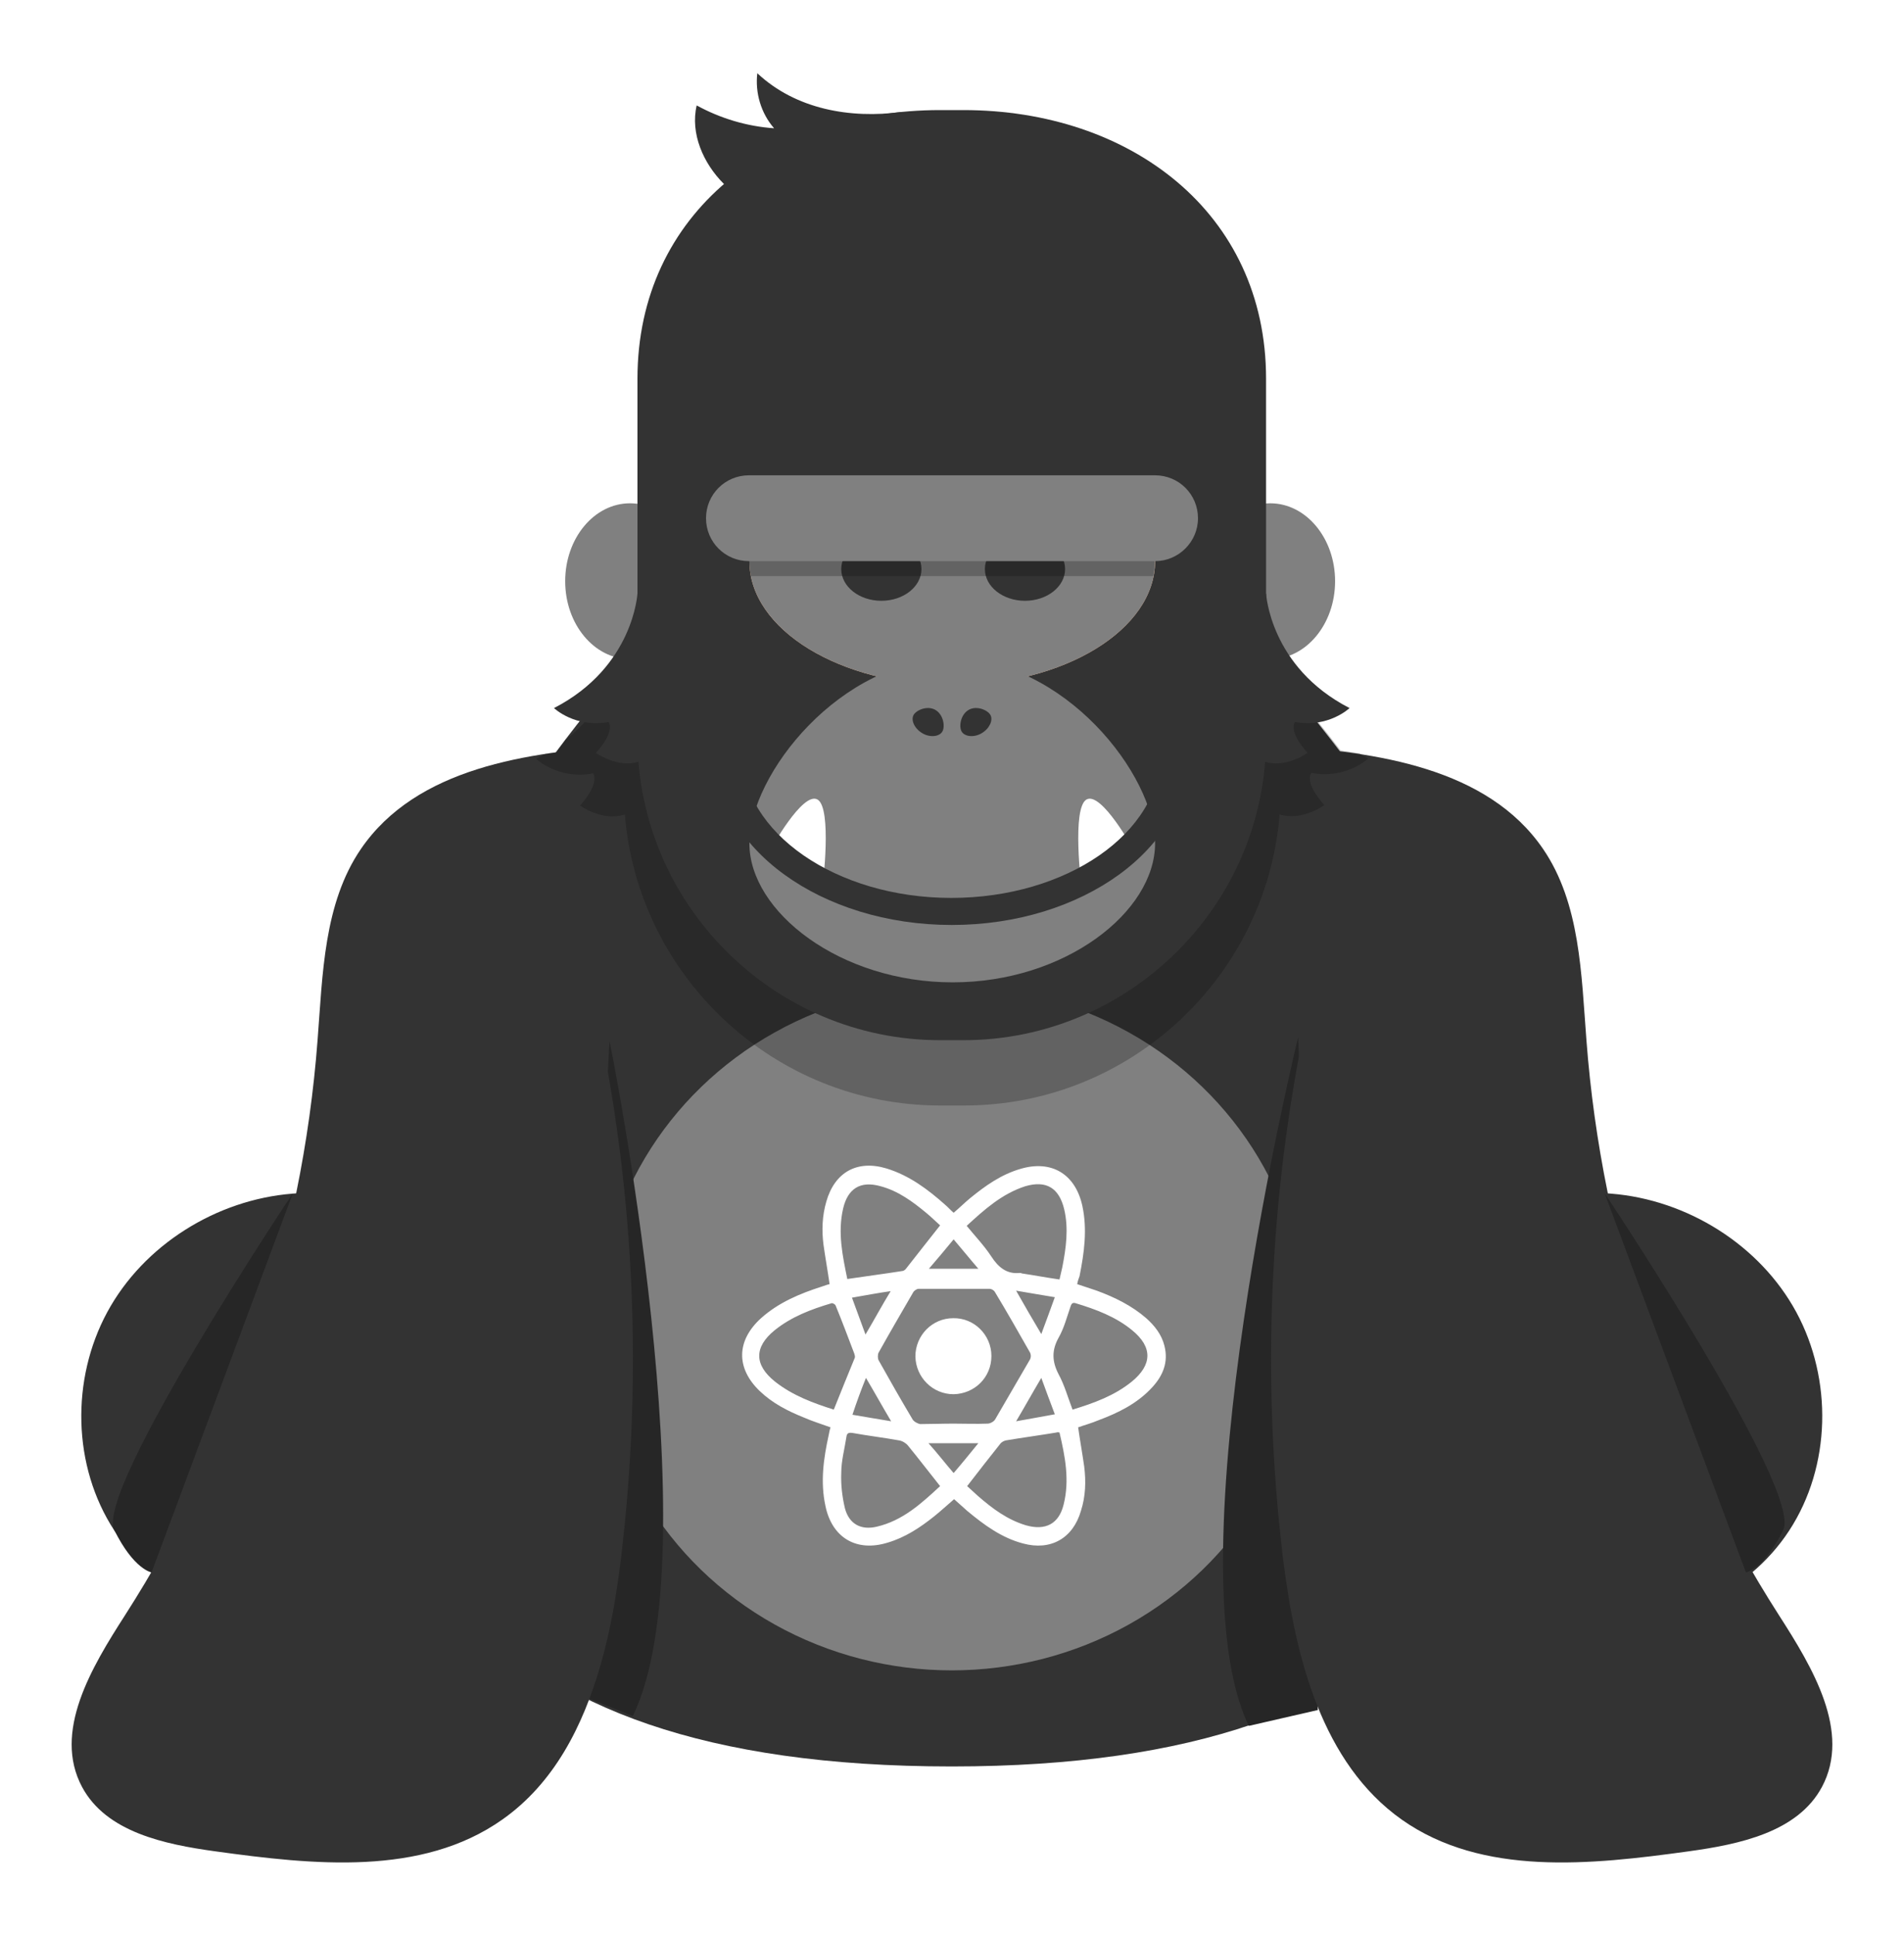 <svg version="1.1" id="Layer_1" xmlns="http://www.w3.org/2000/svg" x="0" y="0" viewBox="0 0 408.3 414.9" xml:space="preserve"><style>.st0{fill:#333}.st1{fill:gray}.st2{fill:#262626}.st4{fill:#0d0d0d}.st5{fill:#fff}</style><path class="st0" d="M345.5 255.9c16.3 1.3 31.9 11 39.7 25.4 7.8 14.4 7.5 33-1.5 46.8-8.9 13.7-26.2 21.7-42.4 18.9-2.2-.4-4.5-1-6.2-2.4-2.7-2.2-3.5-5.9-4.2-9.3-2.6-13.1-5.3-26.2-7.9-39.3-1.8-8.9-3.6-18.3-.8-26.9 2.8-8.6 12-15.9 20.7-13.4m-280.2.2c-16.3 1.3-31.9 11-39.7 25.4-7.8 14.4-7.5 33 1.5 46.8s26.2 21.7 42.4 18.9c2.2-.4 4.5-1 6.2-2.4 2.7-2.2 3.5-5.9 4.2-9.3 2.6-13.1 5.3-26.2 7.9-39.3 1.8-8.9 3.6-18.3.8-26.9s-12-15.9-20.7-13.4"/><path class="st0" d="M332.9 263.8c0 63.5-23.9 114.9-128.8 114.9-106.3 0-128.8-51.4-128.8-114.9s86-169.1 128.8-169.1c38.6 0 128.8 105.7 128.8 169.1z"/><ellipse class="st1" cx="204.1" cy="284.8" rx="75.9" ry="73.3"/><path class="st2" d="M135.7 367.9l-12.5-5 7.5-139.7c.1 0 22.1 109.7 5 144.7zm132.1 2.1l14.8-3.4-4.2-144.3c0-.1-27.6 112.8-10.6 147.7z"/><path class="st0" d="M134.1 159.9c-21 1.3-44.8 4.7-56.7 22.1-8 11.7-8.2 26.9-9.3 41-3.3 43.7-17.7 86.5-41.3 123.3-7.2 11.2-15.5 25-9.2 36.8 5.2 9.7 17.7 12.3 28.6 13.8 21 2.9 44.2 5.4 61.5-6.8 11.1-7.8 17.3-20 21.1-33.2 2.1-7.3 3.4-14.9 4.3-22.3 4.7-38.4 3.1-77.6-4.8-115.5m145.9-59.2c21 1.3 44.8 4.7 56.7 22.1 8 11.7 8.2 26.9 9.3 41 3.3 43.7 17.7 86.5 41.3 123.3 7.2 11.2 15.5 25 9.2 36.8-5.2 9.7-17.7 12.3-28.6 13.8-21 2.9-44.2 5.4-61.5-6.8-17.1-12.1-22.8-34.7-25.4-55.5-4.7-38.4-3.1-77.6 4.8-115.5"/><path class="st4" d="M204.1 94.7c-20.4 0-50.6 24-76.7 56.1l.9.3c-1.7 2.6-4.1 5.2-7.1 7.6-.6.9-1.3 1.7-1.9 2.6l-2.4.3c-.6.4-1.3.7-1.9 1.1 0 0 4.7 4.5 12.2 3.1 0 0 1.6 1.9-2.8 6.9 0 0 4.8 3.5 9.6 1.9 2.8 34.8 32.1 62.4 67.6 62.4h5.2c35.5 0 64.8-27.6 67.6-62.4 4.8 1.5 9.6-2 9.6-2-4.5-5-2.8-6.9-2.8-6.9 7.5 1.4 12.2-3.1 12.2-3.1-.7-.3-1.3-.7-1.9-1.1-1.3-.2-2.7-.4-4-.6-28.4-36.9-63-66.2-83.4-66.2z" opacity=".26"/><path class="st5" d="M231 275.3c1.4.5 2.8.9 4.2 1.4 3.8 1.4 7.5 3.2 10.6 5.9 1.8 1.6 3.3 3.5 3.9 5.9.9 3.5-.3 6.4-2.6 8.9-3.2 3.5-7.3 5.5-11.6 7.1-1.4.6-2.9 1-4.3 1.5.4 2.8.9 5.6 1.3 8.4.4 3.2.3 6.4-.7 9.5-1.7 5.9-6.5 8.6-12.4 7-4.6-1.2-8.4-4-12-7-.9-.8-1.8-1.6-2.8-2.5-1.4 1.2-2.8 2.5-4.3 3.7-3 2.4-6.2 4.5-9.9 5.6-6.7 2.1-12-1-13.4-7.9-1.1-5.1-.4-10.1.7-15.1.1-.5.2-1.1.4-1.7-1.9-.7-3.9-1.3-5.7-2.1-3.5-1.4-6.8-3.1-9.5-5.7-5.1-4.9-5-10.8.3-15.6 3.8-3.4 8.4-5.3 13.1-6.8.6-.2 1.1-.4 1.6-.5-.4-2.8-.9-5.6-1.3-8.4-.4-3.1-.3-6.2.6-9.3 1.8-6.3 6.6-9 12.9-7.1 4.9 1.5 8.9 4.5 12.6 7.8.6.5 1.1 1.1 1.8 1.7 1.2-1 2.3-2.1 3.5-3.1 3.3-2.7 6.7-5.1 10.8-6.3 6.7-2 11.8 1.1 13.3 7.9 1.1 5.1.4 10.1-.6 15.1-.2.5-.4 1.1-.5 1.7zm-26.5 29.9c2.4 0 4.8.1 7.3 0 .5 0 1.3-.4 1.6-.9l7.5-12.9c.2-.4.2-1 0-1.4-2.5-4.4-5-8.8-7.6-13.1-.2-.3-.7-.6-1.1-.6H197c-.4 0-1 .4-1.2.8-2.5 4.3-5 8.6-7.4 12.9-.2.4-.2 1.2 0 1.6 2.4 4.3 4.8 8.5 7.3 12.7.3.5 1.1.9 1.6 1 2.3 0 4.8-.1 7.2-.1zm-2.9 13.4c-2.4-3-4.6-5.9-6.9-8.7-.4-.5-1.2-1-1.9-1.1-3.3-.6-6.7-1-10-1.6-.8-.1-1.2 0-1.3.9-.4 2.6-1.1 5.1-1.1 7.7-.1 2.5.2 5.1.8 7.6.9 3.3 3.4 4.7 6.8 3.9 5.6-1.3 9.6-5 13.6-8.7zm5.8 0c.8.7 1.5 1.4 2.3 2.1 3.1 2.7 6.3 5.1 10.3 6.3 4.2 1.2 7.1-.3 8.1-4.5 1.3-5.2.3-10.3-.9-15.4-.3 0-.5-.1-.6 0-3.6.6-7.3 1.1-10.9 1.7-.4.1-.8.3-1.1.6-2.4 3-4.8 6.1-7.2 9.2zm22.6-16.4c4.6-1.4 9-3 12.7-6 4.4-3.6 4.5-7.4.1-11-3.5-2.9-7.8-4.5-12.1-5.8-.6-.2-.9 0-1.1.6-.8 2.3-1.4 4.7-2.6 6.8-1.5 2.7-1.4 5.1 0 7.8 1.3 2.4 2 5 3 7.6zm-51.2 0c1.5-3.8 3-7.4 4.5-11.1.1-.2 0-.6-.1-.9-1.3-3.4-2.6-6.9-4-10.3-.1-.3-.7-.6-.9-.5-4.4 1.3-8.6 2.9-12.2 5.8-4.4 3.6-4.4 7.4.1 11 3.8 3 8.2 4.6 12.6 6zm2.9-28c4-.6 7.9-1.1 11.7-1.7.3 0 .6-.2.8-.4 2.4-3.1 4.9-6.2 7.4-9.4-.9-.8-1.9-1.8-3-2.7-2.9-2.4-6-4.7-9.8-5.7-4.3-1.2-7 .5-8 4.8-1.2 5.2-.1 10.2.9 15.1zm25.6-11.4c1.8 2.2 3.8 4.3 5.3 6.6s3.3 3.8 6.1 3.5c.1 0 .3 0 .4.1 2.7.4 5.3.9 8.1 1.3.2-.9.4-1.7.6-2.6.8-4.1 1.4-8.3.4-12.5-1.1-4.5-3.8-6.2-8.3-4.9-5 1.6-8.8 5-12.6 8.5zm-24.6 15.4c1 2.7 1.9 5.2 2.9 7.9 1.9-3.2 3.5-6.2 5.4-9.3-2.8.4-5.4.9-8.3 1.4zm43.5-.1c-2.9-.5-5.5-.9-8.3-1.4 1.8 3.2 3.5 6.1 5.4 9.3 1-2.7 1.9-5.1 2.9-7.9zm-43.4 25.2c2.8.5 5.4.9 8.3 1.4-1.9-3.2-3.5-6.1-5.4-9.3-1.1 2.7-2 5.2-2.9 7.9zm40.5-7.9c-1.9 3.2-3.5 6.1-5.4 9.3 2.9-.5 5.5-1 8.3-1.5-1-2.6-1.9-5.1-2.9-7.8zm-18.8-29.7c-1.8 2.2-3.5 4.2-5.3 6.3h10.6c-1.9-2.2-3.5-4.2-5.3-6.3zm0 50.1c1.9-2.2 3.5-4.2 5.3-6.4h-10.7c1.9 2.1 3.5 4.2 5.4 6.4z"/><path class="st5" d="M212.6 290.7c0 4.6-3.6 8.1-8.1 8.2-4.5 0-8.1-3.6-8.2-8.1 0-4.5 3.6-8.2 8.1-8.2 4.5-.1 8.2 3.6 8.2 8.1z"/><path class="st2" d="M32.5 337.1s-3.8-.6-8-9.1 38.3-72.2 38.3-72.2l-30.3 81.3zm341.9 0s3.8-.6 8-9.1-38.3-72.2-38.3-72.2l30.3 81.3z"/><ellipse class="st1" cx="135.1" cy="124.6" rx="13.9" ry="16.7"/><ellipse class="st1" cx="272.4" cy="124.6" rx="13.9" ry="16.7"/><path class="st0" d="M206.6 223h-5c-35.7 0-64.9-29.2-64.9-64.9V81.2c0-35.7 29.2-57.6 64.9-57.6h5c35.7 0 64.9 21.9 64.9 57.6v76.9c.1 35.7-29.2 64.9-64.9 64.9z"/><path d="M247.7 120.3c0 14.7-19.5 26.6-43.5 26.6s-43.5-11.9-43.5-26.6 19.5-12.7 43.5-12.7 43.5-2 43.5 12.7z" fill="#f9c19d"/><path class="st1" d="M247.7 120.3c0 14.7-19.5 26.6-43.5 26.6s-43.5-11.9-43.5-26.6 19.5-12.7 43.5-12.7 43.5-2 43.5 12.7z"/><path class="st1" d="M247.7 180.8c0-14.7-19.5-39.6-43.5-39.6s-43.5 24.9-43.5 39.6c0 14.7 19.5 29.8 43.6 29.8s43.4-15.1 43.4-29.8z"/><path class="st0" d="M202.1 156.8c.6-1.1.2-3.6-1.5-4.6s-4.1 0-4.7 1.1c-.6 1.1.2 2.9 1.9 3.9s3.7.7 4.3-.4zm4.1 0c-.6-1.1-.2-3.6 1.5-4.6s4.1 0 4.7 1.1c.6 1.1-.2 2.9-1.9 3.9s-3.7.7-4.3-.4z"/><ellipse class="st0" cx="189" cy="122" rx="8.6" ry="6.8"/><ellipse class="st0" cx="219.8" cy="122" rx="8.6" ry="6.8"/><path class="st4" d="M204.2 107.6c-24 0-43.5-1.9-43.5 12.7 0 1.1.1 2.2.3 3.2h86.3c.2-1.1.3-2.1.3-3.2.1-14.7-19.4-12.7-43.4-12.7z" opacity=".25"/><path class="st1" d="M247.7 120.3h-87.1c-5.1 0-9.2-4.1-9.2-9.2s4.1-9.2 9.2-9.2h87.1c5.1 0 9.2 4.1 9.2 9.2s-4.2 9.2-9.2 9.2z"/><path class="st0" d="M193.4 24c-11.1 1.5-22.8-.6-31-8.3-.5 4.2.8 8.6 3.6 11.8-5.8-.4-11.5-2.1-16.6-4.9-1.4 6 1.4 12.4 5.8 16.8s10.1 7.1 15.7 9.7m-34.2 78.1s-.8 15.8-17.9 24.6c0 0 4.5 4.3 11.7 3 0 0 1.6 1.8-2.7 6.6 0 0 7.8 5.7 13.2-1 5.4-6.8-4.3-33.2-4.3-33.2zm134.8 0s.8 15.8 17.9 24.6c0 0-4.5 4.3-11.7 3 0 0-1.6 1.8 2.7 6.6 0 0-7.8 5.7-13.2-1-5.4-6.8 4.3-33.2 4.3-33.2z"/><path class="st5" d="M165.2 182.2s6.9-12.6 10.1-10.8c3.2 1.8 1.1 18.7 1.1 18.7l-11.2-7.9zm77.9 0s-6.9-12.6-10.1-10.8c-3.2 1.8-1.1 18.7-1.1 18.7l11.2-7.9z"/><path class="st0" d="M204.1 198.3c-28 0-50.8-16.5-50.8-36.9 0-1.6 1.3-2.9 2.9-2.9s2.9 1.3 2.9 2.9c0 17.1 20.2 31.1 44.9 31.1s44.9-13.9 44.9-31.1c0-1.6 1.3-2.9 2.9-2.9s2.9 1.3 2.9 2.9c.2 20.4-22.6 36.9-50.6 36.9z"/></svg>